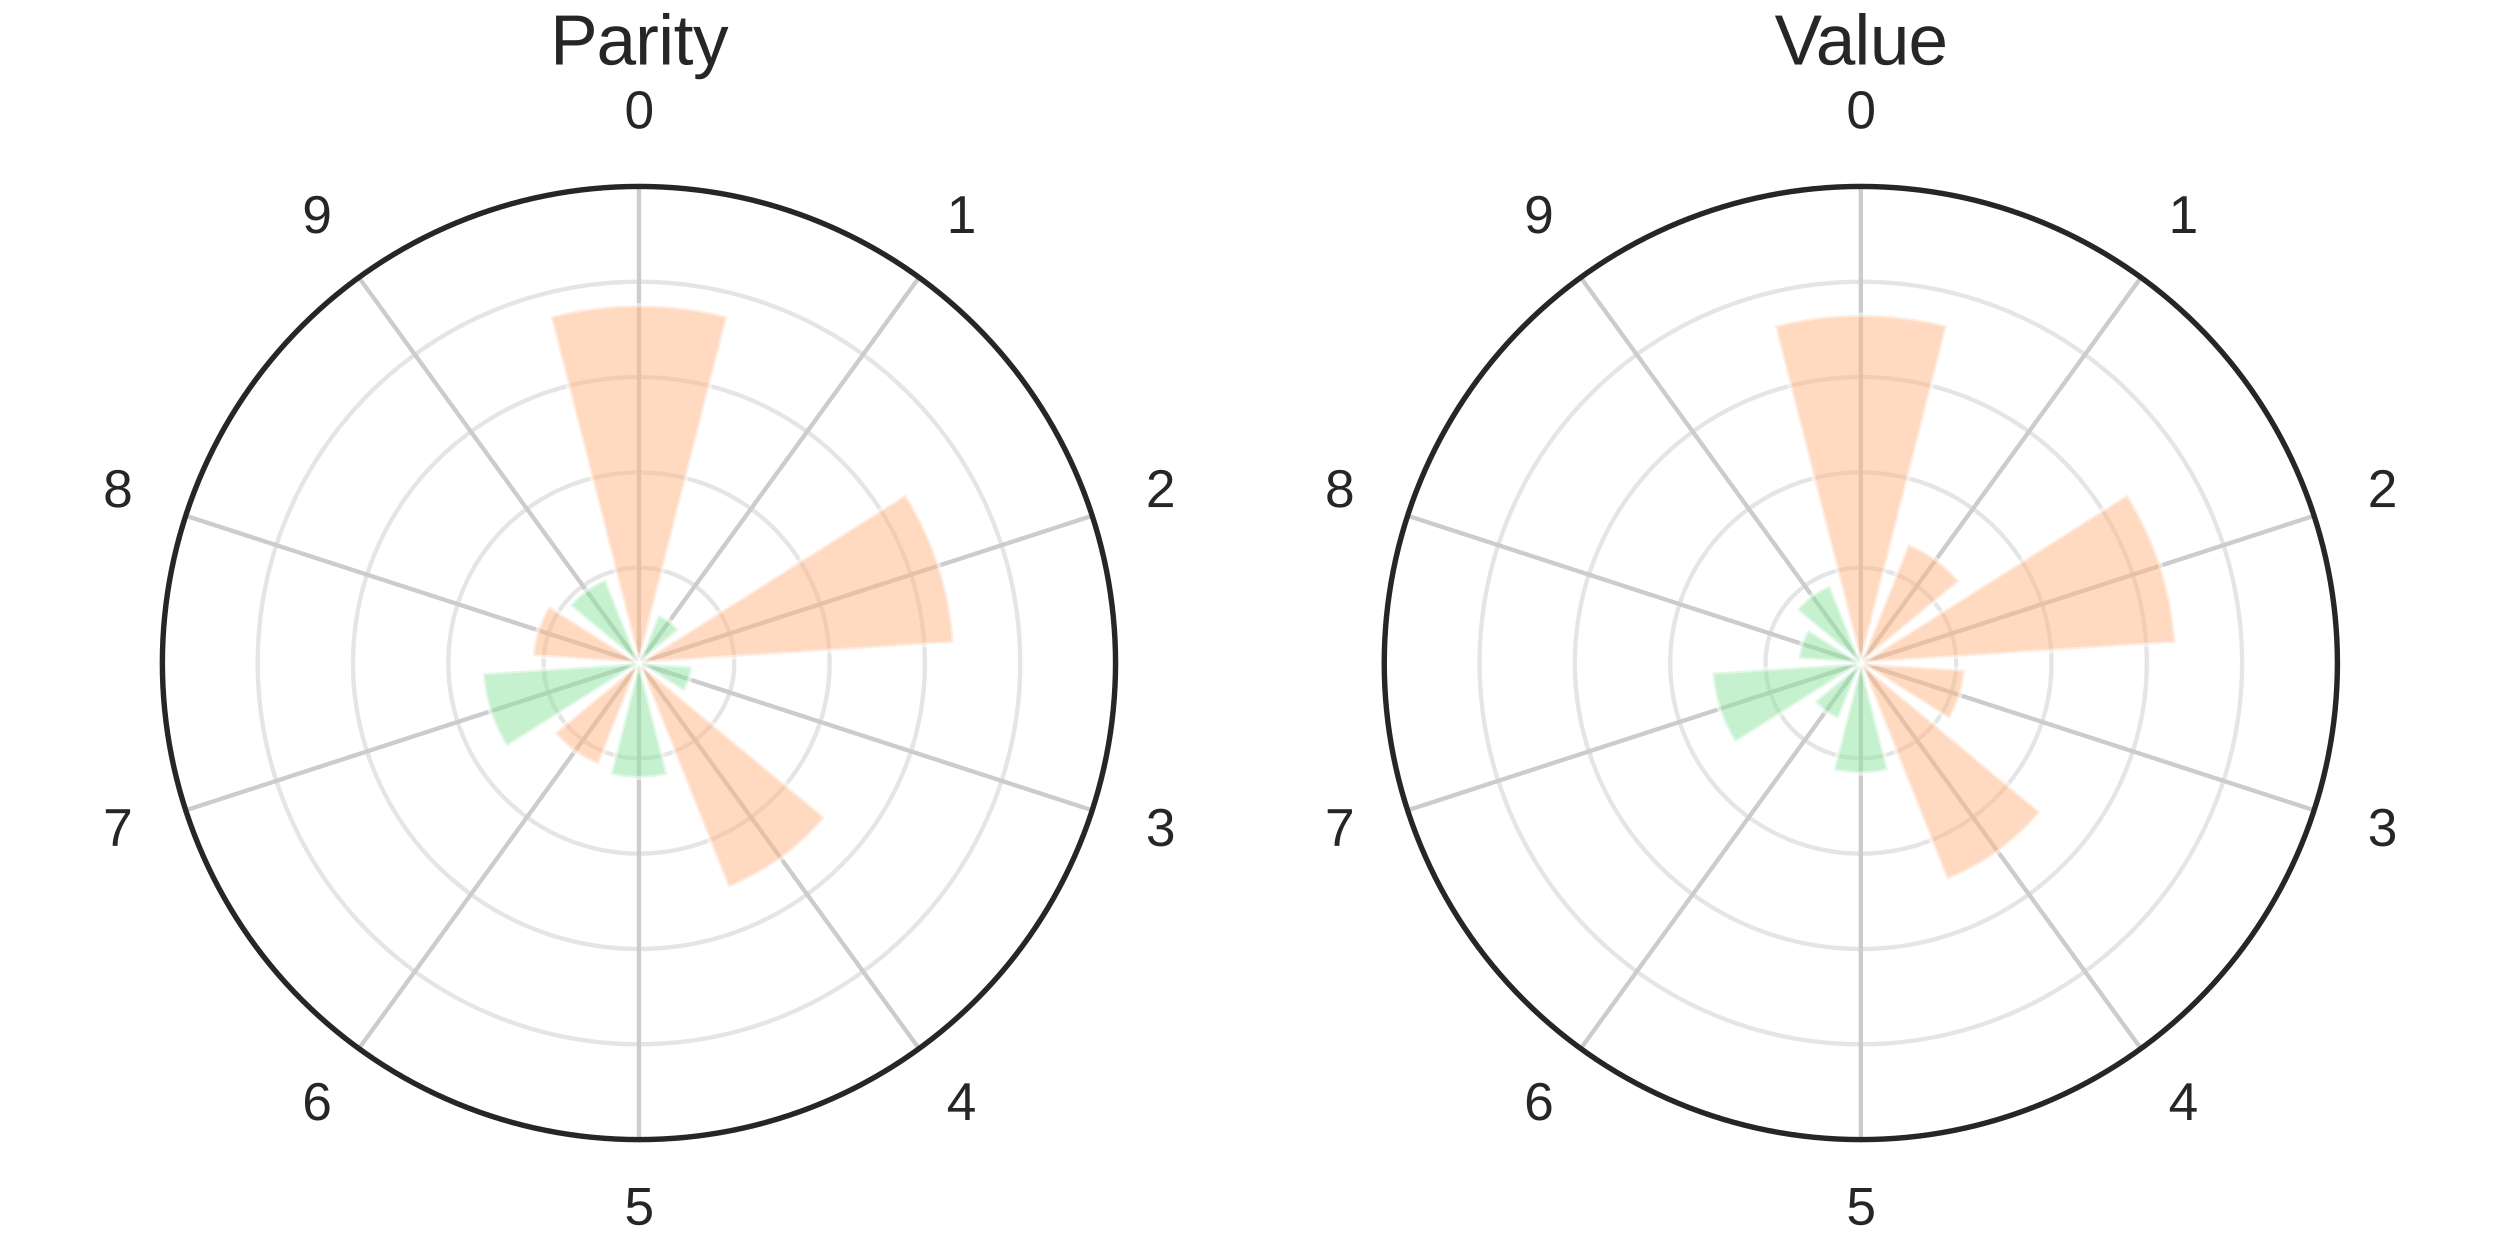 <?xml version="1.0" encoding="utf-8" standalone="no"?>
<!DOCTYPE svg PUBLIC "-//W3C//DTD SVG 1.1//EN"
  "http://www.w3.org/Graphics/SVG/1.1/DTD/svg11.dtd">
<svg xmlns:xlink="http://www.w3.org/1999/xlink" width="576pt" height="288pt" viewBox="0 0 576 288" xmlns="http://www.w3.org/2000/svg" version="1.1">
 <defs>
  <style type="text/css">*{stroke-linejoin: round; stroke-linecap: butt}</style>
 </defs>
 <g id="figure_1">
  <g id="patch_1">
   <path d="M 0 288 
L 576 288 
L 576 0 
L 0 0 
z
" style="fill: #ffffff"/>
  </g>
  <g id="axes_1">
   <g id="patch_2">
    <path d="M 257.023 152.76 
C 257.023 138.34 254.183 124.061 248.665 110.739 
C 243.146 97.417 235.058 85.312 224.862 75.116 
C 214.666 64.92 202.56 56.831 189.238 51.313 
C 175.916 45.795 161.637 42.955 147.218 42.955 
C 132.798 42.955 118.519 45.795 105.197 51.313 
C 91.875 56.831 79.769 64.92 69.573 75.116 
C 59.377 85.312 51.289 97.417 45.77 110.739 
C 40.252 124.061 37.412 138.34 37.412 152.76 
C 37.412 167.18 40.252 181.459 45.77 194.781 
C 51.289 208.103 59.377 220.208 69.573 230.404 
C 79.769 240.6 91.875 248.689 105.197 254.207 
C 118.519 259.725 132.798 262.565 147.218 262.565 
C 161.637 262.565 175.916 259.725 189.238 254.207 
C 202.56 248.689 214.666 240.6 224.862 230.404 
C 235.058 220.208 243.146 208.103 248.665 194.781 
C 254.183 181.459 257.023 167.18 257.023 152.76 
M 147.218 152.76 
C 147.218 152.76 147.218 152.76 147.218 152.76 
C 147.218 152.76 147.218 152.76 147.218 152.76 
C 147.218 152.76 147.218 152.76 147.218 152.76 
C 147.218 152.76 147.218 152.76 147.218 152.76 
C 147.218 152.76 147.218 152.76 147.218 152.76 
C 147.218 152.76 147.218 152.76 147.218 152.76 
C 147.218 152.76 147.218 152.76 147.218 152.76 
C 147.218 152.76 147.218 152.76 147.218 152.76 
C 147.218 152.76 147.218 152.76 147.218 152.76 
C 147.218 152.76 147.218 152.76 147.218 152.76 
C 147.218 152.76 147.218 152.76 147.218 152.76 
C 147.218 152.76 147.218 152.76 147.218 152.76 
C 147.218 152.76 147.218 152.76 147.218 152.76 
C 147.218 152.76 147.218 152.76 147.218 152.76 
C 147.218 152.76 147.218 152.76 147.218 152.76 
C 147.218 152.76 147.218 152.76 147.218 152.76 
z
" style="fill: #ffffff"/>
   </g>
   <g id="matplotlib.axis_1">
    <g id="xtick_1">
     <g id="line2d_1">
      <path d="M 147.218 152.76 
L 147.218 42.955 
" clip-path="url(#pfe11b4054c)" style="fill: none; stroke: #cccccc; stroke-linecap: round"/>
     </g>
     <g id="text_1">
      <!-- 0 -->
      <g style="fill: #262626" transform="translate(143.881 29.558) scale(0.12 -0.12)">
       <defs>
        <path id="LiberationSans-30" d="M 3309 2203 
Q 3309 1100 2920 518 
Q 2531 -63 1772 -63 
Q 1013 -63 631 515 
Q 250 1094 250 2203 
Q 250 3338 620 3903 
Q 991 4469 1791 4469 
Q 2569 4469 2939 3897 
Q 3309 3325 3309 2203 
z
M 2738 2203 
Q 2738 3156 2517 3584 
Q 2297 4013 1791 4013 
Q 1272 4013 1045 3591 
Q 819 3169 819 2203 
Q 819 1266 1048 831 
Q 1278 397 1778 397 
Q 2275 397 2506 840 
Q 2738 1284 2738 2203 
z
" transform="scale(0.016)"/>
       </defs>
       <use xlink:href="#LiberationSans-30"/>
      </g>
     </g>
    </g>
    <g id="xtick_2">
     <g id="line2d_2">
      <path d="M 147.218 152.76 
L 211.76 63.926 
" clip-path="url(#pfe11b4054c)" style="fill: none; stroke: #cccccc; stroke-linecap: round"/>
     </g>
     <g id="text_2">
      <!-- 1 -->
      <g style="fill: #262626" transform="translate(218.121 53.68) scale(0.12 -0.12)">
       <defs>
        <path id="LiberationSans-31" d="M 488 0 
L 488 478 
L 1609 478 
L 1609 3866 
L 616 3156 
L 616 3688 
L 1656 4403 
L 2175 4403 
L 2175 478 
L 3247 478 
L 3247 0 
L 488 0 
z
" transform="scale(0.016)"/>
       </defs>
       <use xlink:href="#LiberationSans-31"/>
      </g>
     </g>
    </g>
    <g id="xtick_3">
     <g id="line2d_3">
      <path d="M 147.218 152.76 
L 251.649 118.828 
" clip-path="url(#pfe11b4054c)" style="fill: none; stroke: #cccccc; stroke-linecap: round"/>
     </g>
     <g id="text_3">
      <!-- 2 -->
      <g style="fill: #262626" transform="translate(264.005 116.833) scale(0.12 -0.12)">
       <defs>
        <path id="LiberationSans-32" d="M 322 0 
L 322 397 
Q 481 763 711 1042 
Q 941 1322 1194 1548 
Q 1447 1775 1695 1969 
Q 1944 2163 2144 2356 
Q 2344 2550 2467 2762 
Q 2591 2975 2591 3244 
Q 2591 3606 2378 3806 
Q 2166 4006 1788 4006 
Q 1428 4006 1195 3811 
Q 963 3616 922 3263 
L 347 3316 
Q 409 3844 795 4156 
Q 1181 4469 1788 4469 
Q 2453 4469 2811 4155 
Q 3169 3841 3169 3263 
Q 3169 3006 3051 2753 
Q 2934 2500 2703 2247 
Q 2472 1994 1819 1463 
Q 1459 1169 1246 933 
Q 1034 697 941 478 
L 3238 478 
L 3238 0 
L 322 0 
z
" transform="scale(0.016)"/>
       </defs>
       <use xlink:href="#LiberationSans-32"/>
      </g>
     </g>
    </g>
    <g id="xtick_4">
     <g id="line2d_4">
      <path d="M 147.218 152.76 
L 251.649 186.692 
" clip-path="url(#pfe11b4054c)" style="fill: none; stroke: #cccccc; stroke-linecap: round"/>
     </g>
     <g id="text_4">
      <!-- 3 -->
      <g style="fill: #262626" transform="translate(264.005 194.894) scale(0.12 -0.12)">
       <defs>
        <path id="LiberationSans-33" d="M 3278 1216 
Q 3278 606 2890 271 
Q 2503 -63 1784 -63 
Q 1116 -63 717 239 
Q 319 541 244 1131 
L 825 1184 
Q 938 403 1784 403 
Q 2209 403 2451 612 
Q 2694 822 2694 1234 
Q 2694 1594 2417 1795 
Q 2141 1997 1619 1997 
L 1300 1997 
L 1300 2484 
L 1606 2484 
Q 2069 2484 2323 2686 
Q 2578 2888 2578 3244 
Q 2578 3597 2370 3801 
Q 2163 4006 1753 4006 
Q 1381 4006 1151 3815 
Q 922 3625 884 3278 
L 319 3322 
Q 381 3863 767 4166 
Q 1153 4469 1759 4469 
Q 2422 4469 2789 4161 
Q 3156 3853 3156 3303 
Q 3156 2881 2920 2617 
Q 2684 2353 2234 2259 
L 2234 2247 
Q 2728 2194 3003 1916 
Q 3278 1638 3278 1216 
z
" transform="scale(0.016)"/>
       </defs>
       <use xlink:href="#LiberationSans-33"/>
      </g>
     </g>
    </g>
    <g id="xtick_5">
     <g id="line2d_5">
      <path d="M 147.218 152.76 
L 211.76 241.594 
" clip-path="url(#pfe11b4054c)" style="fill: none; stroke: #cccccc; stroke-linecap: round"/>
     </g>
     <g id="text_5">
      <!-- 4 -->
      <g style="fill: #262626" transform="translate(218.121 258.046) scale(0.12 -0.12)">
       <defs>
        <path id="LiberationSans-34" d="M 2753 997 
L 2753 0 
L 2222 0 
L 2222 997 
L 147 997 
L 147 1434 
L 2163 4403 
L 2753 4403 
L 2753 1441 
L 3372 1441 
L 3372 997 
L 2753 997 
z
M 2222 3769 
Q 2216 3750 2134 3603 
Q 2053 3456 2013 3397 
L 884 1734 
L 716 1503 
L 666 1441 
L 2222 1441 
L 2222 3769 
z
" transform="scale(0.016)"/>
       </defs>
       <use xlink:href="#LiberationSans-34"/>
      </g>
     </g>
    </g>
    <g id="xtick_6">
     <g id="line2d_6">
      <path d="M 147.218 152.76 
L 147.218 262.565 
" clip-path="url(#pfe11b4054c)" style="fill: none; stroke: #cccccc; stroke-linecap: round"/>
     </g>
     <g id="text_6">
      <!-- 5 -->
      <g style="fill: #262626" transform="translate(143.881 282.169) scale(0.12 -0.12)">
       <defs>
        <path id="LiberationSans-35" d="M 3291 1434 
Q 3291 738 2877 337 
Q 2463 -63 1728 -63 
Q 1113 -63 734 206 
Q 356 475 256 984 
L 825 1050 
Q 1003 397 1741 397 
Q 2194 397 2450 670 
Q 2706 944 2706 1422 
Q 2706 1838 2448 2094 
Q 2191 2350 1753 2350 
Q 1525 2350 1328 2278 
Q 1131 2206 934 2034 
L 384 2034 
L 531 4403 
L 3034 4403 
L 3034 3925 
L 1044 3925 
L 959 2528 
Q 1325 2809 1869 2809 
Q 2519 2809 2905 2428 
Q 3291 2047 3291 1434 
z
" transform="scale(0.016)"/>
       </defs>
       <use xlink:href="#LiberationSans-35"/>
      </g>
     </g>
    </g>
    <g id="xtick_7">
     <g id="line2d_7">
      <path d="M 147.218 152.76 
L 82.675 241.594 
" clip-path="url(#pfe11b4054c)" style="fill: none; stroke: #cccccc; stroke-linecap: round"/>
     </g>
     <g id="text_7">
      <!-- 6 -->
      <g style="fill: #262626" transform="translate(69.64 258.046) scale(0.12 -0.12)">
       <defs>
        <path id="LiberationSans-36" d="M 3278 1441 
Q 3278 744 2900 340 
Q 2522 -63 1856 -63 
Q 1113 -63 719 490 
Q 325 1044 325 2100 
Q 325 3244 734 3856 
Q 1144 4469 1900 4469 
Q 2897 4469 3156 3572 
L 2619 3475 
Q 2453 4013 1894 4013 
Q 1413 4013 1148 3564 
Q 884 3116 884 2266 
Q 1038 2550 1316 2698 
Q 1594 2847 1953 2847 
Q 2563 2847 2920 2465 
Q 3278 2084 3278 1441 
z
M 2706 1416 
Q 2706 1894 2472 2153 
Q 2238 2413 1819 2413 
Q 1425 2413 1183 2183 
Q 941 1953 941 1550 
Q 941 1041 1192 716 
Q 1444 391 1838 391 
Q 2244 391 2475 664 
Q 2706 938 2706 1416 
z
" transform="scale(0.016)"/>
       </defs>
       <use xlink:href="#LiberationSans-36"/>
      </g>
     </g>
    </g>
    <g id="xtick_8">
     <g id="line2d_8">
      <path d="M 147.218 152.76 
L 42.786 186.692 
" clip-path="url(#pfe11b4054c)" style="fill: none; stroke: #cccccc; stroke-linecap: round"/>
     </g>
     <g id="text_8">
      <!-- 7 -->
      <g style="fill: #262626" transform="translate(23.757 194.894) scale(0.12 -0.12)">
       <defs>
        <path id="LiberationSans-37" d="M 3238 3947 
Q 2563 2916 2284 2331 
Q 2006 1747 1867 1178 
Q 1728 609 1728 0 
L 1141 0 
Q 1141 844 1498 1776 
Q 1856 2709 2694 3925 
L 328 3925 
L 328 4403 
L 3238 4403 
L 3238 3947 
z
" transform="scale(0.016)"/>
       </defs>
       <use xlink:href="#LiberationSans-37"/>
      </g>
     </g>
    </g>
    <g id="xtick_9">
     <g id="line2d_9">
      <path d="M 147.218 152.76 
L 42.786 118.828 
" clip-path="url(#pfe11b4054c)" style="fill: none; stroke: #cccccc; stroke-linecap: round"/>
     </g>
     <g id="text_9">
      <!-- 8 -->
      <g style="fill: #262626" transform="translate(23.757 116.833) scale(0.12 -0.12)">
       <defs>
        <path id="LiberationSans-38" d="M 3281 1228 
Q 3281 619 2893 278 
Q 2506 -63 1781 -63 
Q 1075 -63 676 271 
Q 278 606 278 1222 
Q 278 1653 525 1947 
Q 772 2241 1156 2303 
L 1156 2316 
Q 797 2400 589 2681 
Q 381 2963 381 3341 
Q 381 3844 757 4156 
Q 1134 4469 1769 4469 
Q 2419 4469 2795 4162 
Q 3172 3856 3172 3334 
Q 3172 2956 2962 2675 
Q 2753 2394 2391 2322 
L 2391 2309 
Q 2813 2241 3047 1952 
Q 3281 1663 3281 1228 
z
M 2588 3303 
Q 2588 4050 1769 4050 
Q 1372 4050 1164 3862 
Q 956 3675 956 3303 
Q 956 2925 1170 2726 
Q 1384 2528 1775 2528 
Q 2172 2528 2380 2711 
Q 2588 2894 2588 3303 
z
M 2697 1281 
Q 2697 1691 2453 1898 
Q 2209 2106 1769 2106 
Q 1341 2106 1100 1882 
Q 859 1659 859 1269 
Q 859 359 1788 359 
Q 2247 359 2472 579 
Q 2697 800 2697 1281 
z
" transform="scale(0.016)"/>
       </defs>
       <use xlink:href="#LiberationSans-38"/>
      </g>
     </g>
    </g>
    <g id="xtick_10">
     <g id="line2d_10">
      <path d="M 147.218 152.76 
L 82.675 63.926 
" clip-path="url(#pfe11b4054c)" style="fill: none; stroke: #cccccc; stroke-linecap: round"/>
     </g>
     <g id="text_10">
      <!-- 9 -->
      <g style="fill: #262626" transform="translate(69.64 53.68) scale(0.12 -0.12)">
       <defs>
        <path id="LiberationSans-39" d="M 3256 2291 
Q 3256 1156 2842 546 
Q 2428 -63 1663 -63 
Q 1147 -63 836 154 
Q 525 372 391 856 
L 928 941 
Q 1097 391 1672 391 
Q 2156 391 2422 841 
Q 2688 1291 2700 2125 
Q 2575 1844 2272 1673 
Q 1969 1503 1606 1503 
Q 1013 1503 656 1909 
Q 300 2316 300 2988 
Q 300 3678 687 4073 
Q 1075 4469 1766 4469 
Q 2500 4469 2878 3925 
Q 3256 3381 3256 2291 
z
M 2644 2834 
Q 2644 3366 2400 3689 
Q 2156 4013 1747 4013 
Q 1341 4013 1106 3736 
Q 872 3459 872 2988 
Q 872 2506 1106 2226 
Q 1341 1947 1741 1947 
Q 1984 1947 2193 2058 
Q 2403 2169 2523 2372 
Q 2644 2575 2644 2834 
z
" transform="scale(0.016)"/>
       </defs>
       <use xlink:href="#LiberationSans-39"/>
      </g>
     </g>
    </g>
   </g>
   <g id="matplotlib.axis_2">
    <g id="ytick_1">
     <g id="line2d_11">
      <path d="M 147.218 130.799 
C 150.101 130.799 152.957 131.367 155.622 132.471 
C 158.286 133.574 160.707 135.192 162.746 137.231 
C 164.786 139.27 166.403 141.691 167.507 144.356 
C 168.611 147.02 169.179 149.876 169.179 152.76 
C 169.179 155.644 168.611 158.5 167.507 161.164 
C 166.403 163.829 164.786 166.25 162.746 168.289 
C 160.707 170.328 158.286 171.946 155.622 173.049 
C 152.957 174.153 150.101 174.721 147.218 174.721 
C 144.334 174.721 141.478 174.153 138.813 173.049 
C 136.149 171.946 133.728 170.328 131.689 168.289 
C 129.649 166.25 128.032 163.829 126.928 161.164 
C 125.824 158.5 125.256 155.644 125.256 152.76 
C 125.256 149.876 125.824 147.02 126.928 144.356 
C 128.032 141.691 129.649 139.27 131.689 137.231 
C 133.728 135.192 136.149 133.574 138.813 132.471 
C 141.478 131.367 144.334 130.799 147.218 130.799 
" clip-path="url(#pfe11b4054c)" style="fill: none; stroke: #cccccc; stroke-opacity: 0.5; stroke-linecap: round"/>
     </g>
    </g>
    <g id="ytick_2">
     <g id="line2d_12">
      <path d="M 147.218 108.838 
C 152.985 108.838 158.697 109.974 164.026 112.181 
C 169.355 114.388 174.197 117.624 178.275 121.702 
C 182.354 125.781 185.589 130.623 187.796 135.952 
C 190.004 141.28 191.14 146.992 191.14 152.76 
C 191.14 158.528 190.004 164.24 187.796 169.568 
C 185.589 174.897 182.354 179.739 178.275 183.818 
C 174.197 187.896 169.355 191.132 164.026 193.339 
C 158.697 195.546 152.985 196.682 147.218 196.682 
C 141.45 196.682 135.738 195.546 130.409 193.339 
C 125.08 191.132 120.238 187.896 116.16 183.818 
C 112.081 179.739 108.846 174.897 106.639 169.568 
C 104.431 164.24 103.295 158.528 103.295 152.76 
C 103.295 146.992 104.431 141.28 106.639 135.952 
C 108.846 130.623 112.081 125.781 116.16 121.702 
C 120.238 117.624 125.08 114.388 130.409 112.181 
C 135.738 109.974 141.45 108.838 147.218 108.838 
" clip-path="url(#pfe11b4054c)" style="fill: none; stroke: #cccccc; stroke-opacity: 0.5; stroke-linecap: round"/>
     </g>
    </g>
    <g id="ytick_3">
     <g id="line2d_13">
      <path d="M 147.218 86.877 
C 155.869 86.877 164.437 88.581 172.43 91.892 
C 180.423 95.203 187.686 100.056 193.804 106.173 
C 199.922 112.291 204.775 119.554 208.086 127.548 
C 211.397 135.541 213.101 144.108 213.101 152.76 
C 213.101 161.412 211.397 169.979 208.086 177.972 
C 204.775 185.966 199.922 193.229 193.804 199.347 
C 187.686 205.464 180.423 210.317 172.43 213.628 
C 164.437 216.939 155.869 218.643 147.218 218.643 
C 138.566 218.643 129.998 216.939 122.005 213.628 
C 114.012 210.317 106.749 205.464 100.631 199.347 
C 94.513 193.229 89.66 185.966 86.349 177.972 
C 83.038 169.979 81.334 161.412 81.334 152.76 
C 81.334 144.108 83.038 135.541 86.349 127.548 
C 89.66 119.554 94.513 112.291 100.631 106.173 
C 106.749 100.056 114.012 95.203 122.005 91.892 
C 129.998 88.581 138.566 86.877 147.218 86.877 
" clip-path="url(#pfe11b4054c)" style="fill: none; stroke: #cccccc; stroke-opacity: 0.5; stroke-linecap: round"/>
     </g>
    </g>
    <g id="ytick_4">
     <g id="line2d_14">
      <path d="M 147.218 64.916 
C 158.753 64.916 170.177 67.188 180.834 71.602 
C 191.492 76.017 201.176 82.488 209.333 90.645 
C 217.49 98.802 223.961 108.486 228.375 119.143 
C 232.79 129.801 235.062 141.224 235.062 152.76 
C 235.062 164.296 232.79 175.719 228.375 186.377 
C 223.961 197.034 217.49 206.718 209.333 214.875 
C 201.176 223.032 191.492 229.503 180.834 233.918 
C 170.177 238.332 158.753 240.604 147.218 240.604 
C 135.682 240.604 124.258 238.332 113.601 233.918 
C 102.943 229.503 93.259 223.032 85.102 214.875 
C 76.945 206.718 70.474 197.034 66.06 186.377 
C 61.645 175.719 59.373 164.296 59.373 152.76 
C 59.373 141.224 61.645 129.801 66.06 119.143 
C 70.474 108.486 76.945 98.802 85.102 90.645 
C 93.259 82.488 102.943 76.017 113.601 71.602 
C 124.258 67.188 135.682 64.916 147.218 64.916 
" clip-path="url(#pfe11b4054c)" style="fill: none; stroke: #cccccc; stroke-opacity: 0.5; stroke-linecap: round"/>
     </g>
    </g>
    <g id="ytick_5">
     <g id="line2d_15">
      <path d="M 147.218 42.955 
C 161.637 42.955 175.916 45.795 189.238 51.313 
C 202.56 56.831 214.666 64.92 224.862 75.116 
C 235.058 85.312 243.146 97.417 248.665 110.739 
C 254.183 124.061 257.023 138.34 257.023 152.76 
C 257.023 167.18 254.183 181.459 248.665 194.781 
C 243.146 208.103 235.058 220.208 224.862 230.404 
C 214.666 240.6 202.56 248.689 189.238 254.207 
C 175.916 259.725 161.637 262.565 147.218 262.565 
C 132.798 262.565 118.519 259.725 105.197 254.207 
C 91.875 248.689 79.769 240.6 69.573 230.404 
C 59.377 220.208 51.289 208.103 45.77 194.781 
C 40.252 181.459 37.412 167.18 37.412 152.76 
C 37.412 138.34 40.252 124.061 45.77 110.739 
C 51.289 97.417 59.377 85.312 69.573 75.116 
C 79.769 64.92 91.875 56.831 105.197 51.313 
C 118.519 45.795 132.798 42.955 147.218 42.955 
" clip-path="url(#pfe11b4054c)" style="fill: none; stroke: #cccccc; stroke-opacity: 0.5; stroke-linecap: round"/>
     </g>
    </g>
   </g>
   <g id="patch_3">
    <path d="M 147.218 152.76 
C 147.218 152.76 147.218 152.76 147.218 152.76 
C 147.218 152.76 147.218 152.76 147.218 152.76 
L 147.305 152.419 
C 147.276 152.412 147.247 152.408 147.218 152.408 
C 147.188 152.408 147.159 152.412 147.13 152.419 
z
" clip-path="url(#pfe11b4054c)" style="fill: #a1c9f4; opacity: 0.5; stroke: #ffffff; stroke-linejoin: miter"/>
   </g>
   <g id="patch_4">
    <path d="M 147.218 152.76 
C 147.218 152.76 147.218 152.76 147.218 152.76 
C 147.218 152.76 147.218 152.76 147.218 152.76 
L 147.354 152.647 
C 147.344 152.636 147.333 152.626 147.321 152.617 
C 147.309 152.608 147.296 152.601 147.283 152.596 
z
" clip-path="url(#pfe11b4054c)" style="fill: #a1c9f4; opacity: 0.5; stroke: #ffffff; stroke-linejoin: miter"/>
   </g>
   <g id="patch_5">
    <path d="M 147.218 152.76 
C 147.218 152.76 147.218 152.76 147.218 152.76 
C 147.218 152.76 147.218 152.76 147.218 152.76 
L 147.528 152.74 
C 147.526 152.714 147.521 152.689 147.513 152.664 
C 147.505 152.639 147.494 152.616 147.48 152.594 
z
" clip-path="url(#pfe11b4054c)" style="fill: #a1c9f4; opacity: 0.5; stroke: #ffffff; stroke-linejoin: miter"/>
   </g>
   <g id="patch_6">
    <path d="M 147.218 152.76 
C 147.218 152.76 147.218 152.76 147.218 152.76 
C 147.218 152.76 147.218 152.76 147.218 152.76 
L 147.371 152.857 
C 147.379 152.844 147.385 152.83 147.39 152.816 
C 147.394 152.802 147.397 152.787 147.398 152.772 
z
" clip-path="url(#pfe11b4054c)" style="fill: #a1c9f4; opacity: 0.5; stroke: #ffffff; stroke-linejoin: miter"/>
   </g>
   <g id="patch_7">
    <path d="M 147.218 152.76 
C 147.218 152.76 147.218 152.76 147.218 152.76 
C 147.218 152.76 147.218 152.76 147.218 152.76 
L 147.306 152.984 
C 147.325 152.976 147.343 152.966 147.359 152.955 
C 147.375 152.943 147.39 152.929 147.403 152.914 
z
" clip-path="url(#pfe11b4054c)" style="fill: #a1c9f4; opacity: 0.5; stroke: #ffffff; stroke-linejoin: miter"/>
   </g>
   <g id="patch_8">
    <path d="M 147.218 152.76 
C 147.218 152.76 147.218 152.76 147.218 152.76 
C 147.218 152.76 147.218 152.76 147.218 152.76 
L 147.121 153.137 
C 147.153 153.145 147.185 153.149 147.218 153.149 
C 147.25 153.149 147.282 153.145 147.314 153.137 
z
" clip-path="url(#pfe11b4054c)" style="fill: #a1c9f4; opacity: 0.5; stroke: #ffffff; stroke-linejoin: miter"/>
   </g>
   <g id="patch_9">
    <path d="M 147.218 152.76 
C 147.218 152.76 147.218 152.76 147.218 152.76 
C 147.218 152.76 147.218 152.76 147.218 152.76 
L 147.132 152.831 
C 147.137 152.839 147.144 152.845 147.152 152.85 
C 147.159 152.856 147.168 152.86 147.176 152.864 
z
" clip-path="url(#pfe11b4054c)" style="fill: #a1c9f4; opacity: 0.5; stroke: #ffffff; stroke-linejoin: miter"/>
   </g>
   <g id="patch_10">
    <path d="M 147.218 152.76 
C 147.218 152.76 147.218 152.76 147.218 152.76 
C 147.218 152.76 147.218 152.76 147.218 152.76 
L 146.689 152.794 
C 146.692 152.838 146.7 152.882 146.714 152.924 
C 146.727 152.966 146.746 153.006 146.77 153.043 
z
" clip-path="url(#pfe11b4054c)" style="fill: #a1c9f4; opacity: 0.5; stroke: #ffffff; stroke-linejoin: miter"/>
   </g>
   <g id="patch_11">
    <path d="M 147.218 152.76 
C 147.218 152.76 147.218 152.76 147.218 152.76 
C 147.218 152.76 147.218 152.76 147.218 152.76 
L 147.125 152.701 
C 147.12 152.709 147.116 152.717 147.113 152.726 
C 147.11 152.735 147.108 152.744 147.108 152.753 
z
" clip-path="url(#pfe11b4054c)" style="fill: #a1c9f4; opacity: 0.5; stroke: #ffffff; stroke-linejoin: miter"/>
   </g>
   <g id="patch_12">
    <path d="M 147.218 152.76 
C 147.218 152.76 147.218 152.76 147.218 152.76 
C 147.218 152.76 147.218 152.76 147.218 152.76 
L 147.105 152.477 
C 147.081 152.486 147.059 152.499 147.038 152.514 
C 147.018 152.528 146.999 152.546 146.983 152.565 
z
" clip-path="url(#pfe11b4054c)" style="fill: #a1c9f4; opacity: 0.5; stroke: #ffffff; stroke-linejoin: miter"/>
   </g>
   <g id="patch_13">
    <path d="M 147.218 152.76 
C 147.218 152.76 147.218 152.76 147.218 152.76 
C 147.218 152.76 147.218 152.76 147.218 152.76 
L 167.615 72.877 
C 160.949 71.175 154.097 70.314 147.218 70.314 
C 140.338 70.314 133.486 71.175 126.82 72.877 
z
" clip-path="url(#pfe11b4054c)" style="fill: #ffb482; opacity: 0.5; stroke: #ffffff; stroke-linejoin: miter"/>
   </g>
   <g id="patch_14">
    <path d="M 147.218 152.76 
C 147.218 152.76 147.218 152.76 147.218 152.76 
C 147.218 152.76 147.218 152.76 147.218 152.76 
L 147.298 152.693 
C 147.292 152.687 147.286 152.681 147.279 152.675 
C 147.272 152.67 147.264 152.666 147.256 152.663 
z
" clip-path="url(#pfe11b4054c)" style="fill: #ffb482; opacity: 0.5; stroke: #ffffff; stroke-linejoin: miter"/>
   </g>
   <g id="patch_15">
    <path d="M 147.218 152.76 
C 147.218 152.76 147.218 152.76 147.218 152.76 
C 147.218 152.76 147.218 152.76 147.218 152.76 
L 219.758 148.099 
C 219.369 142.047 218.224 136.066 216.35 130.298 
C 214.476 124.529 211.887 119.018 208.643 113.892 
z
" clip-path="url(#pfe11b4054c)" style="fill: #ffb482; opacity: 0.5; stroke: #ffffff; stroke-linejoin: miter"/>
   </g>
   <g id="patch_16">
    <path d="M 147.218 152.76 
C 147.218 152.76 147.218 152.76 147.218 152.76 
C 147.218 152.76 147.218 152.76 147.218 152.76 
L 147.399 152.875 
C 147.408 152.859 147.416 152.843 147.421 152.826 
C 147.427 152.809 147.43 152.792 147.431 152.774 
z
" clip-path="url(#pfe11b4054c)" style="fill: #ffb482; opacity: 0.5; stroke: #ffffff; stroke-linejoin: miter"/>
   </g>
   <g id="patch_17">
    <path d="M 147.218 152.76 
C 147.218 152.76 147.218 152.76 147.218 152.76 
C 147.218 152.76 147.218 152.76 147.218 152.76 
L 167.791 204.523 
C 172.111 202.806 176.198 200.556 179.958 197.824 
C 183.718 195.092 187.122 191.9 190.089 188.323 
z
" clip-path="url(#pfe11b4054c)" style="fill: #ffb482; opacity: 0.5; stroke: #ffffff; stroke-linejoin: miter"/>
   </g>
   <g id="patch_18">
    <path d="M 147.218 152.76 
C 147.218 152.76 147.218 152.76 147.218 152.76 
C 147.218 152.76 147.218 152.76 147.218 152.76 
L 147.203 152.816 
C 147.208 152.817 147.213 152.818 147.218 152.818 
C 147.222 152.818 147.227 152.817 147.232 152.816 
z
" clip-path="url(#pfe11b4054c)" style="fill: #ffb482; opacity: 0.5; stroke: #ffffff; stroke-linejoin: miter"/>
   </g>
   <g id="patch_19">
    <path d="M 147.218 152.76 
C 147.218 152.76 147.218 152.76 147.218 152.76 
C 147.218 152.76 147.218 152.76 147.218 152.76 
L 127.781 168.883 
C 129.126 170.505 130.669 171.952 132.374 173.19 
C 134.079 174.429 135.932 175.449 137.89 176.227 
z
" clip-path="url(#pfe11b4054c)" style="fill: #ffb482; opacity: 0.5; stroke: #ffffff; stroke-linejoin: miter"/>
   </g>
   <g id="patch_20">
    <path d="M 147.218 152.76 
C 147.218 152.76 147.218 152.76 147.218 152.76 
C 147.218 152.76 147.218 152.76 147.218 152.76 
L 146.989 152.775 
C 146.99 152.794 146.993 152.813 146.999 152.831 
C 147.005 152.849 147.013 152.866 147.024 152.883 
z
" clip-path="url(#pfe11b4054c)" style="fill: #ffb482; opacity: 0.5; stroke: #ffffff; stroke-linejoin: miter"/>
   </g>
   <g id="patch_21">
    <path d="M 147.218 152.76 
C 147.218 152.76 147.218 152.76 147.218 152.76 
C 147.218 152.76 147.218 152.76 147.218 152.76 
L 126.482 139.639 
C 125.387 141.37 124.513 143.23 123.88 145.177 
C 123.248 147.125 122.861 149.143 122.73 151.187 
z
" clip-path="url(#pfe11b4054c)" style="fill: #ffb482; opacity: 0.5; stroke: #ffffff; stroke-linejoin: miter"/>
   </g>
   <g id="patch_22">
    <path d="M 147.218 152.76 
C 147.218 152.76 147.218 152.76 147.218 152.76 
C 147.218 152.76 147.218 152.76 147.218 152.76 
L 147.178 152.662 
C 147.17 152.665 147.163 152.669 147.155 152.674 
C 147.148 152.68 147.142 152.686 147.136 152.693 
z
" clip-path="url(#pfe11b4054c)" style="fill: #ffb482; opacity: 0.5; stroke: #ffffff; stroke-linejoin: miter"/>
   </g>
   <g id="patch_23">
    <path d="M 147.218 152.76 
C 147.218 152.76 147.218 152.76 147.218 152.76 
C 147.218 152.76 147.218 152.76 147.218 152.76 
L 147.221 152.748 
C 147.22 152.748 147.219 152.747 147.218 152.747 
C 147.216 152.747 147.215 152.748 147.214 152.748 
z
" clip-path="url(#pfe11b4054c)" style="fill: #8de5a1; opacity: 0.5; stroke: #ffffff; stroke-linejoin: miter"/>
   </g>
   <g id="patch_24">
    <path d="M 147.218 152.76 
C 147.218 152.76 147.218 152.76 147.218 152.76 
C 147.218 152.76 147.218 152.76 147.218 152.76 
L 156.436 145.113 
C 155.798 144.344 155.066 143.657 154.258 143.07 
C 153.449 142.482 152.57 141.998 151.642 141.629 
z
" clip-path="url(#pfe11b4054c)" style="fill: #8de5a1; opacity: 0.5; stroke: #ffffff; stroke-linejoin: miter"/>
   </g>
   <g id="patch_25">
    <path d="M 147.218 152.76 
C 147.218 152.76 147.218 152.76 147.218 152.76 
C 147.218 152.76 147.218 152.76 147.218 152.76 
L 147.255 152.758 
C 147.255 152.754 147.254 152.751 147.253 152.748 
C 147.252 152.745 147.251 152.743 147.249 152.74 
z
" clip-path="url(#pfe11b4054c)" style="fill: #8de5a1; opacity: 0.5; stroke: #ffffff; stroke-linejoin: miter"/>
   </g>
   <g id="patch_26">
    <path d="M 147.218 152.76 
C 147.218 152.76 147.218 152.76 147.218 152.76 
C 147.218 152.76 147.218 152.76 147.218 152.76 
L 157.558 159.303 
C 158.103 158.44 158.539 157.512 158.855 156.541 
C 159.17 155.57 159.363 154.563 159.428 153.545 
z
" clip-path="url(#pfe11b4054c)" style="fill: #8de5a1; opacity: 0.5; stroke: #ffffff; stroke-linejoin: miter"/>
   </g>
   <g id="patch_27">
    <path d="M 147.218 152.76 
C 147.218 152.76 147.218 152.76 147.218 152.76 
C 147.218 152.76 147.218 152.76 147.218 152.76 
L 147.254 152.852 
C 147.262 152.849 147.269 152.845 147.276 152.84 
C 147.282 152.835 147.288 152.829 147.294 152.823 
z
" clip-path="url(#pfe11b4054c)" style="fill: #8de5a1; opacity: 0.5; stroke: #ffffff; stroke-linejoin: miter"/>
   </g>
   <g id="patch_28">
    <path d="M 147.218 152.76 
C 147.218 152.76 147.218 152.76 147.218 152.76 
C 147.218 152.76 147.218 152.76 147.218 152.76 
L 140.662 178.435 
C 142.804 178.982 145.006 179.258 147.218 179.258 
C 149.429 179.258 151.631 178.982 153.773 178.435 
z
" clip-path="url(#pfe11b4054c)" style="fill: #8de5a1; opacity: 0.5; stroke: #ffffff; stroke-linejoin: miter"/>
   </g>
   <g id="patch_29">
    <path d="M 147.218 152.76 
C 147.218 152.76 147.218 152.76 147.218 152.76 
C 147.218 152.76 147.218 152.76 147.218 152.76 
L 147.205 152.77 
C 147.206 152.771 147.207 152.772 147.208 152.773 
C 147.209 152.774 147.21 152.775 147.212 152.775 
z
" clip-path="url(#pfe11b4054c)" style="fill: #8de5a1; opacity: 0.5; stroke: #ffffff; stroke-linejoin: miter"/>
   </g>
   <g id="patch_30">
    <path d="M 147.218 152.76 
C 147.218 152.76 147.218 152.76 147.218 152.76 
C 147.218 152.76 147.218 152.76 147.218 152.76 
L 111.236 155.072 
C 111.429 158.074 111.996 161.041 112.926 163.902 
C 113.856 166.763 115.14 169.497 116.749 172.039 
z
" clip-path="url(#pfe11b4054c)" style="fill: #8de5a1; opacity: 0.5; stroke: #ffffff; stroke-linejoin: miter"/>
   </g>
   <g id="patch_31">
    <path d="M 147.218 152.76 
C 147.218 152.76 147.218 152.76 147.218 152.76 
C 147.218 152.76 147.218 152.76 147.218 152.76 
L 147.142 152.712 
C 147.138 152.719 147.135 152.725 147.133 152.733 
C 147.131 152.74 147.129 152.747 147.129 152.754 
z
" clip-path="url(#pfe11b4054c)" style="fill: #8de5a1; opacity: 0.5; stroke: #ffffff; stroke-linejoin: miter"/>
   </g>
   <g id="patch_32">
    <path d="M 147.218 152.76 
C 147.218 152.76 147.218 152.76 147.218 152.76 
C 147.218 152.76 147.218 152.76 147.218 152.76 
L 139.567 133.512 
C 137.961 134.15 136.441 134.987 135.043 136.003 
C 133.645 137.019 132.379 138.206 131.276 139.536 
z
" clip-path="url(#pfe11b4054c)" style="fill: #8de5a1; opacity: 0.5; stroke: #ffffff; stroke-linejoin: miter"/>
   </g>
   <g id="patch_33">
    <path d="M 147.218 42.955 
C 132.798 42.955 118.519 45.795 105.197 51.313 
C 91.875 56.831 79.769 64.92 69.573 75.116 
C 59.377 85.312 51.289 97.417 45.77 110.739 
C 40.252 124.061 37.412 138.34 37.412 152.76 
C 37.412 167.18 40.252 181.459 45.77 194.781 
C 51.289 208.103 59.377 220.208 69.573 230.404 
C 79.769 240.6 91.875 248.689 105.197 254.207 
C 118.519 259.725 132.798 262.565 147.218 262.565 
C 161.637 262.565 175.916 259.725 189.238 254.207 
C 202.56 248.689 214.666 240.6 224.862 230.404 
C 235.058 220.208 243.146 208.103 248.665 194.781 
C 254.183 181.459 257.023 167.18 257.023 152.76 
C 257.023 138.34 254.183 124.061 248.665 110.739 
C 243.146 97.417 235.058 85.312 224.862 75.116 
C 214.666 64.92 202.56 56.831 189.238 51.313 
C 175.916 45.795 161.637 42.955 147.218 42.955 
" style="fill: none; stroke: #262626; stroke-width: 1.25; stroke-linejoin: miter; stroke-linecap: square"/>
   </g>
   <g id="text_11">
    <!-- Parity -->
    <g style="fill: #262626" transform="translate(126.769 14.861) scale(0.16 -0.16)">
     <defs>
      <path id="LiberationSans-50" d="M 3931 3078 
Q 3931 2453 3523 2084 
Q 3116 1716 2416 1716 
L 1122 1716 
L 1122 0 
L 525 0 
L 525 4403 
L 2378 4403 
Q 3119 4403 3525 4056 
Q 3931 3709 3931 3078 
z
M 3331 3072 
Q 3331 3925 2306 3925 
L 1122 3925 
L 1122 2188 
L 2331 2188 
Q 3331 2188 3331 3072 
z
" transform="scale(0.016)"/>
      <path id="LiberationSans-61" d="M 1294 -63 
Q 784 -63 528 206 
Q 272 475 272 944 
Q 272 1469 617 1750 
Q 963 2031 1731 2050 
L 2491 2063 
L 2491 2247 
Q 2491 2659 2316 2837 
Q 2141 3016 1766 3016 
Q 1388 3016 1216 2887 
Q 1044 2759 1009 2478 
L 422 2531 
Q 566 3444 1778 3444 
Q 2416 3444 2737 3151 
Q 3059 2859 3059 2306 
L 3059 850 
Q 3059 600 3125 473 
Q 3191 347 3375 347 
Q 3456 347 3559 369 
L 3559 19 
Q 3347 -31 3125 -31 
Q 2813 -31 2670 133 
Q 2528 297 2509 647 
L 2491 647 
Q 2275 259 1989 98 
Q 1703 -63 1294 -63 
z
M 1422 359 
Q 1731 359 1972 500 
Q 2213 641 2352 886 
Q 2491 1131 2491 1391 
L 2491 1669 
L 1875 1656 
Q 1478 1650 1273 1575 
Q 1069 1500 959 1344 
Q 850 1188 850 934 
Q 850 659 998 509 
Q 1147 359 1422 359 
z
" transform="scale(0.016)"/>
      <path id="LiberationSans-72" d="M 444 0 
L 444 2594 
Q 444 2950 425 3381 
L 956 3381 
Q 981 2806 981 2691 
L 994 2691 
Q 1128 3125 1303 3284 
Q 1478 3444 1797 3444 
Q 1909 3444 2025 3413 
L 2025 2897 
Q 1913 2928 1725 2928 
Q 1375 2928 1190 2626 
Q 1006 2325 1006 1763 
L 1006 0 
L 444 0 
z
" transform="scale(0.016)"/>
      <path id="LiberationSans-69" d="M 428 4100 
L 428 4638 
L 991 4638 
L 991 4100 
L 428 4100 
z
M 428 0 
L 428 3381 
L 991 3381 
L 991 0 
L 428 0 
z
" transform="scale(0.016)"/>
      <path id="LiberationSans-74" d="M 1731 25 
Q 1453 -50 1163 -50 
Q 488 -50 488 716 
L 488 2972 
L 97 2972 
L 97 3381 
L 509 3381 
L 675 4138 
L 1050 4138 
L 1050 3381 
L 1675 3381 
L 1675 2972 
L 1050 2972 
L 1050 838 
Q 1050 594 1129 495 
Q 1209 397 1406 397 
Q 1519 397 1731 441 
L 1731 25 
z
" transform="scale(0.016)"/>
      <path id="LiberationSans-79" d="M 597 -1328 
Q 366 -1328 209 -1294 
L 209 -872 
Q 328 -891 472 -891 
Q 997 -891 1303 -119 
L 1356 16 
L 16 3381 
L 616 3381 
L 1328 1513 
Q 1344 1469 1366 1408 
Q 1388 1347 1506 1000 
Q 1625 653 1634 613 
L 1853 1228 
L 2594 3381 
L 3188 3381 
L 1888 0 
Q 1678 -541 1497 -805 
Q 1316 -1069 1095 -1198 
Q 875 -1328 597 -1328 
z
" transform="scale(0.016)"/>
     </defs>
     <use xlink:href="#LiberationSans-50"/>
     <use xlink:href="#LiberationSans-61" x="66.699"/>
     <use xlink:href="#LiberationSans-72" x="122.314"/>
     <use xlink:href="#LiberationSans-69" x="155.615"/>
     <use xlink:href="#LiberationSans-74" x="177.832"/>
     <use xlink:href="#LiberationSans-79" x="205.615"/>
    </g>
   </g>
  </g>
  <g id="axes_2">
   <g id="patch_34">
    <path d="M 538.543 152.76 
C 538.543 138.34 535.703 124.061 530.185 110.739 
C 524.666 97.417 516.578 85.312 506.382 75.116 
C 496.186 64.92 484.08 56.831 470.758 51.313 
C 457.436 45.795 443.157 42.955 428.738 42.955 
C 414.318 42.955 400.039 45.795 386.717 51.313 
C 373.395 56.831 361.289 64.92 351.093 75.116 
C 340.897 85.312 332.809 97.417 327.29 110.739 
C 321.772 124.061 318.932 138.34 318.932 152.76 
C 318.932 167.18 321.772 181.459 327.29 194.781 
C 332.809 208.103 340.897 220.208 351.093 230.404 
C 361.289 240.6 373.395 248.689 386.717 254.207 
C 400.039 259.725 414.318 262.565 428.738 262.565 
C 443.157 262.565 457.436 259.725 470.758 254.207 
C 484.08 248.689 496.186 240.6 506.382 230.404 
C 516.578 220.208 524.666 208.103 530.185 194.781 
C 535.703 181.459 538.543 167.18 538.543 152.76 
M 428.738 152.76 
C 428.738 152.76 428.738 152.76 428.738 152.76 
C 428.738 152.76 428.738 152.76 428.738 152.76 
C 428.738 152.76 428.738 152.76 428.738 152.76 
C 428.738 152.76 428.738 152.76 428.738 152.76 
C 428.738 152.76 428.738 152.76 428.738 152.76 
C 428.738 152.76 428.738 152.76 428.738 152.76 
C 428.738 152.76 428.738 152.76 428.738 152.76 
C 428.738 152.76 428.738 152.76 428.738 152.76 
C 428.738 152.76 428.738 152.76 428.738 152.76 
C 428.738 152.76 428.738 152.76 428.738 152.76 
C 428.738 152.76 428.738 152.76 428.738 152.76 
C 428.738 152.76 428.738 152.76 428.738 152.76 
C 428.738 152.76 428.738 152.76 428.738 152.76 
C 428.738 152.76 428.738 152.76 428.738 152.76 
C 428.738 152.76 428.738 152.76 428.738 152.76 
C 428.738 152.76 428.738 152.76 428.738 152.76 
z
" style="fill: #ffffff"/>
   </g>
   <g id="matplotlib.axis_3">
    <g id="xtick_11">
     <g id="line2d_16">
      <path d="M 428.738 152.76 
L 428.738 42.955 
" clip-path="url(#p2e35e38fa8)" style="fill: none; stroke: #cccccc; stroke-linecap: round"/>
     </g>
     <g id="text_12">
      <!-- 0 -->
      <g style="fill: #262626" transform="translate(425.401 29.558) scale(0.12 -0.12)">
       <use xlink:href="#LiberationSans-30"/>
      </g>
     </g>
    </g>
    <g id="xtick_12">
     <g id="line2d_17">
      <path d="M 428.738 152.76 
L 493.28 63.926 
" clip-path="url(#p2e35e38fa8)" style="fill: none; stroke: #cccccc; stroke-linecap: round"/>
     </g>
     <g id="text_13">
      <!-- 1 -->
      <g style="fill: #262626" transform="translate(499.641 53.68) scale(0.12 -0.12)">
       <use xlink:href="#LiberationSans-31"/>
      </g>
     </g>
    </g>
    <g id="xtick_13">
     <g id="line2d_18">
      <path d="M 428.738 152.76 
L 533.169 118.828 
" clip-path="url(#p2e35e38fa8)" style="fill: none; stroke: #cccccc; stroke-linecap: round"/>
     </g>
     <g id="text_14">
      <!-- 2 -->
      <g style="fill: #262626" transform="translate(545.525 116.833) scale(0.12 -0.12)">
       <use xlink:href="#LiberationSans-32"/>
      </g>
     </g>
    </g>
    <g id="xtick_14">
     <g id="line2d_19">
      <path d="M 428.738 152.76 
L 533.169 186.692 
" clip-path="url(#p2e35e38fa8)" style="fill: none; stroke: #cccccc; stroke-linecap: round"/>
     </g>
     <g id="text_15">
      <!-- 3 -->
      <g style="fill: #262626" transform="translate(545.525 194.894) scale(0.12 -0.12)">
       <use xlink:href="#LiberationSans-33"/>
      </g>
     </g>
    </g>
    <g id="xtick_15">
     <g id="line2d_20">
      <path d="M 428.738 152.76 
L 493.28 241.594 
" clip-path="url(#p2e35e38fa8)" style="fill: none; stroke: #cccccc; stroke-linecap: round"/>
     </g>
     <g id="text_16">
      <!-- 4 -->
      <g style="fill: #262626" transform="translate(499.641 258.046) scale(0.12 -0.12)">
       <use xlink:href="#LiberationSans-34"/>
      </g>
     </g>
    </g>
    <g id="xtick_16">
     <g id="line2d_21">
      <path d="M 428.738 152.76 
L 428.738 262.565 
" clip-path="url(#p2e35e38fa8)" style="fill: none; stroke: #cccccc; stroke-linecap: round"/>
     </g>
     <g id="text_17">
      <!-- 5 -->
      <g style="fill: #262626" transform="translate(425.401 282.169) scale(0.12 -0.12)">
       <use xlink:href="#LiberationSans-35"/>
      </g>
     </g>
    </g>
    <g id="xtick_17">
     <g id="line2d_22">
      <path d="M 428.738 152.76 
L 364.195 241.594 
" clip-path="url(#p2e35e38fa8)" style="fill: none; stroke: #cccccc; stroke-linecap: round"/>
     </g>
     <g id="text_18">
      <!-- 6 -->
      <g style="fill: #262626" transform="translate(351.16 258.046) scale(0.12 -0.12)">
       <use xlink:href="#LiberationSans-36"/>
      </g>
     </g>
    </g>
    <g id="xtick_18">
     <g id="line2d_23">
      <path d="M 428.738 152.76 
L 324.306 186.692 
" clip-path="url(#p2e35e38fa8)" style="fill: none; stroke: #cccccc; stroke-linecap: round"/>
     </g>
     <g id="text_19">
      <!-- 7 -->
      <g style="fill: #262626" transform="translate(305.277 194.894) scale(0.12 -0.12)">
       <use xlink:href="#LiberationSans-37"/>
      </g>
     </g>
    </g>
    <g id="xtick_19">
     <g id="line2d_24">
      <path d="M 428.738 152.76 
L 324.306 118.828 
" clip-path="url(#p2e35e38fa8)" style="fill: none; stroke: #cccccc; stroke-linecap: round"/>
     </g>
     <g id="text_20">
      <!-- 8 -->
      <g style="fill: #262626" transform="translate(305.277 116.833) scale(0.12 -0.12)">
       <use xlink:href="#LiberationSans-38"/>
      </g>
     </g>
    </g>
    <g id="xtick_20">
     <g id="line2d_25">
      <path d="M 428.738 152.76 
L 364.195 63.926 
" clip-path="url(#p2e35e38fa8)" style="fill: none; stroke: #cccccc; stroke-linecap: round"/>
     </g>
     <g id="text_21">
      <!-- 9 -->
      <g style="fill: #262626" transform="translate(351.16 53.68) scale(0.12 -0.12)">
       <use xlink:href="#LiberationSans-39"/>
      </g>
     </g>
    </g>
   </g>
   <g id="matplotlib.axis_4">
    <g id="ytick_6">
     <g id="line2d_26">
      <path d="M 428.738 130.799 
C 431.621 130.799 434.477 131.367 437.142 132.471 
C 439.806 133.574 442.227 135.192 444.266 137.231 
C 446.306 139.27 447.923 141.691 449.027 144.356 
C 450.131 147.02 450.699 149.876 450.699 152.76 
C 450.699 155.644 450.131 158.5 449.027 161.164 
C 447.923 163.829 446.306 166.25 444.266 168.289 
C 442.227 170.328 439.806 171.946 437.142 173.049 
C 434.477 174.153 431.621 174.721 428.738 174.721 
C 425.854 174.721 422.998 174.153 420.333 173.049 
C 417.669 171.946 415.248 170.328 413.209 168.289 
C 411.169 166.25 409.552 163.829 408.448 161.164 
C 407.344 158.5 406.776 155.644 406.776 152.76 
C 406.776 149.876 407.344 147.02 408.448 144.356 
C 409.552 141.691 411.169 139.27 413.209 137.231 
C 415.248 135.192 417.669 133.574 420.333 132.471 
C 422.998 131.367 425.854 130.799 428.738 130.799 
" clip-path="url(#p2e35e38fa8)" style="fill: none; stroke: #cccccc; stroke-opacity: 0.5; stroke-linecap: round"/>
     </g>
    </g>
    <g id="ytick_7">
     <g id="line2d_27">
      <path d="M 428.738 108.838 
C 434.505 108.838 440.217 109.974 445.546 112.181 
C 450.875 114.388 455.717 117.624 459.795 121.702 
C 463.874 125.781 467.109 130.623 469.316 135.952 
C 471.524 141.28 472.66 146.992 472.66 152.76 
C 472.66 158.528 471.524 164.24 469.316 169.568 
C 467.109 174.897 463.874 179.739 459.795 183.818 
C 455.717 187.896 450.875 191.132 445.546 193.339 
C 440.217 195.546 434.505 196.682 428.738 196.682 
C 422.97 196.682 417.258 195.546 411.929 193.339 
C 406.6 191.132 401.758 187.896 397.68 183.818 
C 393.601 179.739 390.366 174.897 388.159 169.568 
C 385.951 164.24 384.815 158.528 384.815 152.76 
C 384.815 146.992 385.951 141.28 388.159 135.952 
C 390.366 130.623 393.601 125.781 397.68 121.702 
C 401.758 117.624 406.6 114.388 411.929 112.181 
C 417.258 109.974 422.97 108.838 428.738 108.838 
" clip-path="url(#p2e35e38fa8)" style="fill: none; stroke: #cccccc; stroke-opacity: 0.5; stroke-linecap: round"/>
     </g>
    </g>
    <g id="ytick_8">
     <g id="line2d_28">
      <path d="M 428.738 86.877 
C 437.389 86.877 445.957 88.581 453.95 91.892 
C 461.943 95.203 469.206 100.056 475.324 106.173 
C 481.442 112.291 486.295 119.554 489.606 127.548 
C 492.917 135.541 494.621 144.108 494.621 152.76 
C 494.621 161.412 492.917 169.979 489.606 177.972 
C 486.295 185.966 481.442 193.229 475.324 199.347 
C 469.206 205.464 461.943 210.317 453.95 213.628 
C 445.957 216.939 437.389 218.643 428.738 218.643 
C 420.086 218.643 411.518 216.939 403.525 213.628 
C 395.532 210.317 388.269 205.464 382.151 199.347 
C 376.033 193.229 371.18 185.966 367.869 177.972 
C 364.558 169.979 362.854 161.412 362.854 152.76 
C 362.854 144.108 364.558 135.541 367.869 127.548 
C 371.18 119.554 376.033 112.291 382.151 106.173 
C 388.269 100.056 395.532 95.203 403.525 91.892 
C 411.518 88.581 420.086 86.877 428.738 86.877 
" clip-path="url(#p2e35e38fa8)" style="fill: none; stroke: #cccccc; stroke-opacity: 0.5; stroke-linecap: round"/>
     </g>
    </g>
    <g id="ytick_9">
     <g id="line2d_29">
      <path d="M 428.738 64.916 
C 440.273 64.916 451.697 67.188 462.354 71.602 
C 473.012 76.017 482.696 82.488 490.853 90.645 
C 499.01 98.802 505.481 108.486 509.895 119.143 
C 514.31 129.801 516.582 141.224 516.582 152.76 
C 516.582 164.296 514.31 175.719 509.895 186.377 
C 505.481 197.034 499.01 206.718 490.853 214.875 
C 482.696 223.032 473.012 229.503 462.354 233.918 
C 451.697 238.332 440.273 240.604 428.738 240.604 
C 417.202 240.604 405.778 238.332 395.121 233.918 
C 384.463 229.503 374.779 223.032 366.622 214.875 
C 358.465 206.718 351.994 197.034 347.58 186.377 
C 343.165 175.719 340.893 164.296 340.893 152.76 
C 340.893 141.224 343.165 129.801 347.58 119.143 
C 351.994 108.486 358.465 98.802 366.622 90.645 
C 374.779 82.488 384.463 76.017 395.121 71.602 
C 405.778 67.188 417.202 64.916 428.738 64.916 
" clip-path="url(#p2e35e38fa8)" style="fill: none; stroke: #cccccc; stroke-opacity: 0.5; stroke-linecap: round"/>
     </g>
    </g>
    <g id="ytick_10">
     <g id="line2d_30">
      <path d="M 428.738 42.955 
C 443.157 42.955 457.436 45.795 470.758 51.313 
C 484.08 56.831 496.186 64.92 506.382 75.116 
C 516.578 85.312 524.666 97.417 530.185 110.739 
C 535.703 124.061 538.543 138.34 538.543 152.76 
C 538.543 167.18 535.703 181.459 530.185 194.781 
C 524.666 208.103 516.578 220.208 506.382 230.404 
C 496.186 240.6 484.08 248.689 470.758 254.207 
C 457.436 259.725 443.157 262.565 428.738 262.565 
C 414.318 262.565 400.039 259.725 386.717 254.207 
C 373.395 248.689 361.289 240.6 351.093 230.404 
C 340.897 220.208 332.809 208.103 327.29 194.781 
C 321.772 181.459 318.932 167.18 318.932 152.76 
C 318.932 138.34 321.772 124.061 327.29 110.739 
C 332.809 97.417 340.897 85.312 351.093 75.116 
C 361.289 64.92 373.395 56.831 386.717 51.313 
C 400.039 45.795 414.318 42.955 428.738 42.955 
" clip-path="url(#p2e35e38fa8)" style="fill: none; stroke: #cccccc; stroke-opacity: 0.5; stroke-linecap: round"/>
     </g>
    </g>
   </g>
   <g id="patch_35">
    <path d="M 428.738 152.76 
C 428.738 152.76 428.738 152.76 428.738 152.76 
C 428.738 152.76 428.738 152.76 428.738 152.76 
L 428.823 152.427 
C 428.795 152.42 428.766 152.416 428.738 152.416 
C 428.709 152.416 428.68 152.42 428.652 152.427 
z
" clip-path="url(#p2e35e38fa8)" style="fill: #a1c9f4; opacity: 0.5; stroke: #ffffff; stroke-linejoin: miter"/>
   </g>
   <g id="patch_36">
    <path d="M 428.738 152.76 
C 428.738 152.76 428.738 152.76 428.738 152.76 
C 428.738 152.76 428.738 152.76 428.738 152.76 
L 428.837 152.678 
C 428.83 152.669 428.822 152.662 428.813 152.656 
C 428.805 152.649 428.795 152.644 428.785 152.64 
z
" clip-path="url(#p2e35e38fa8)" style="fill: #a1c9f4; opacity: 0.5; stroke: #ffffff; stroke-linejoin: miter"/>
   </g>
   <g id="patch_37">
    <path d="M 428.738 152.76 
C 428.738 152.76 428.738 152.76 428.738 152.76 
C 428.738 152.76 428.738 152.76 428.738 152.76 
L 429.048 152.74 
C 429.046 152.714 429.041 152.689 429.033 152.664 
C 429.025 152.639 429.014 152.616 429 152.594 
z
" clip-path="url(#p2e35e38fa8)" style="fill: #a1c9f4; opacity: 0.5; stroke: #ffffff; stroke-linejoin: miter"/>
   </g>
   <g id="patch_38">
    <path d="M 428.738 152.76 
C 428.738 152.76 428.738 152.76 428.738 152.76 
C 428.738 152.76 428.738 152.76 428.738 152.76 
L 428.829 152.818 
C 428.834 152.81 428.838 152.802 428.841 152.794 
C 428.844 152.785 428.845 152.776 428.846 152.767 
z
" clip-path="url(#p2e35e38fa8)" style="fill: #a1c9f4; opacity: 0.5; stroke: #ffffff; stroke-linejoin: miter"/>
   </g>
   <g id="patch_39">
    <path d="M 428.738 152.76 
C 428.738 152.76 428.738 152.76 428.738 152.76 
C 428.738 152.76 428.738 152.76 428.738 152.76 
L 428.824 152.977 
C 428.842 152.969 428.859 152.96 428.874 152.948 
C 428.89 152.937 428.904 152.924 428.917 152.909 
z
" clip-path="url(#p2e35e38fa8)" style="fill: #a1c9f4; opacity: 0.5; stroke: #ffffff; stroke-linejoin: miter"/>
   </g>
   <g id="patch_40">
    <path d="M 428.738 152.76 
C 428.738 152.76 428.738 152.76 428.738 152.76 
C 428.738 152.76 428.738 152.76 428.738 152.76 
L 428.644 153.125 
C 428.675 153.133 428.706 153.136 428.738 153.136 
C 428.769 153.136 428.8 153.133 428.831 153.125 
z
" clip-path="url(#p2e35e38fa8)" style="fill: #a1c9f4; opacity: 0.5; stroke: #ffffff; stroke-linejoin: miter"/>
   </g>
   <g id="patch_41">
    <path d="M 428.738 152.76 
C 428.738 152.76 428.738 152.76 428.738 152.76 
C 428.738 152.76 428.738 152.76 428.738 152.76 
L 428.578 152.893 
C 428.589 152.906 428.601 152.918 428.615 152.928 
C 428.629 152.938 428.645 152.947 428.661 152.953 
z
" clip-path="url(#p2e35e38fa8)" style="fill: #a1c9f4; opacity: 0.5; stroke: #ffffff; stroke-linejoin: miter"/>
   </g>
   <g id="patch_42">
    <path d="M 428.738 152.76 
C 428.738 152.76 428.738 152.76 428.738 152.76 
C 428.738 152.76 428.738 152.76 428.738 152.76 
L 428.232 152.793 
C 428.234 152.835 428.242 152.876 428.255 152.917 
C 428.268 152.957 428.286 152.995 428.309 153.031 
z
" clip-path="url(#p2e35e38fa8)" style="fill: #a1c9f4; opacity: 0.5; stroke: #ffffff; stroke-linejoin: miter"/>
   </g>
   <g id="patch_43">
    <path d="M 428.738 152.76 
C 428.738 152.76 428.738 152.76 428.738 152.76 
C 428.738 152.76 428.738 152.76 428.738 152.76 
L 428.556 152.645 
C 428.546 152.66 428.539 152.677 428.533 152.694 
C 428.528 152.711 428.524 152.728 428.523 152.746 
z
" clip-path="url(#p2e35e38fa8)" style="fill: #a1c9f4; opacity: 0.5; stroke: #ffffff; stroke-linejoin: miter"/>
   </g>
   <g id="patch_44">
    <path d="M 428.738 152.76 
C 428.738 152.76 428.738 152.76 428.738 152.76 
C 428.738 152.76 428.738 152.76 428.738 152.76 
L 428.632 152.495 
C 428.61 152.504 428.589 152.515 428.57 152.529 
C 428.55 152.543 428.533 152.559 428.518 152.578 
z
" clip-path="url(#p2e35e38fa8)" style="fill: #a1c9f4; opacity: 0.5; stroke: #ffffff; stroke-linejoin: miter"/>
   </g>
   <g id="patch_45">
    <path d="M 428.738 152.76 
C 428.738 152.76 428.738 152.76 428.738 152.76 
C 428.738 152.76 428.738 152.76 428.738 152.76 
L 448.588 75.018 
C 442.101 73.362 435.433 72.524 428.738 72.524 
C 422.042 72.524 415.374 73.362 408.887 75.018 
z
" clip-path="url(#p2e35e38fa8)" style="fill: #ffb482; opacity: 0.5; stroke: #ffffff; stroke-linejoin: miter"/>
   </g>
   <g id="patch_46">
    <path d="M 428.738 152.76 
C 428.738 152.76 428.738 152.76 428.738 152.76 
C 428.738 152.76 428.738 152.76 428.738 152.76 
L 451.452 133.918 
C 449.88 132.023 448.077 130.331 446.084 128.884 
C 444.092 127.436 441.927 126.244 439.638 125.334 
z
" clip-path="url(#p2e35e38fa8)" style="fill: #ffb482; opacity: 0.5; stroke: #ffffff; stroke-linejoin: miter"/>
   </g>
   <g id="patch_47">
    <path d="M 428.738 152.76 
C 428.738 152.76 428.738 152.76 428.738 152.76 
C 428.738 152.76 428.738 152.76 428.738 152.76 
L 501.222 148.103 
C 500.833 142.055 499.689 136.079 497.816 130.315 
C 495.944 124.551 493.357 119.044 490.116 113.922 
z
" clip-path="url(#p2e35e38fa8)" style="fill: #ffb482; opacity: 0.5; stroke: #ffffff; stroke-linejoin: miter"/>
   </g>
   <g id="patch_48">
    <path d="M 428.738 152.76 
C 428.738 152.76 428.738 152.76 428.738 152.76 
C 428.738 152.76 428.738 152.76 428.738 152.76 
L 449.067 165.624 
C 450.14 163.927 450.997 162.103 451.617 160.194 
C 452.238 158.285 452.617 156.306 452.745 154.302 
z
" clip-path="url(#p2e35e38fa8)" style="fill: #ffb482; opacity: 0.5; stroke: #ffffff; stroke-linejoin: miter"/>
   </g>
   <g id="patch_49">
    <path d="M 428.738 152.76 
C 428.738 152.76 428.738 152.76 428.738 152.76 
C 428.738 152.76 428.738 152.76 428.738 152.76 
L 448.592 202.713 
C 452.76 201.057 456.705 198.885 460.334 196.248 
C 463.962 193.612 467.247 190.532 470.111 187.079 
z
" clip-path="url(#p2e35e38fa8)" style="fill: #ffb482; opacity: 0.5; stroke: #ffffff; stroke-linejoin: miter"/>
   </g>
   <g id="patch_50">
    <path d="M 428.738 152.76 
C 428.738 152.76 428.738 152.76 428.738 152.76 
C 428.738 152.76 428.738 152.76 428.738 152.76 
L 428.729 152.793 
C 428.732 152.793 428.735 152.794 428.738 152.794 
C 428.74 152.794 428.743 152.793 428.746 152.793 
z
" clip-path="url(#p2e35e38fa8)" style="fill: #ffb482; opacity: 0.5; stroke: #ffffff; stroke-linejoin: miter"/>
   </g>
   <g id="patch_51">
    <path d="M 428.738 152.76 
C 428.738 152.76 428.738 152.76 428.738 152.76 
C 428.738 152.76 428.738 152.76 428.738 152.76 
L 428.687 152.802 
C 428.69 152.806 428.694 152.81 428.699 152.813 
C 428.703 152.816 428.708 152.819 428.713 152.821 
z
" clip-path="url(#p2e35e38fa8)" style="fill: #ffb482; opacity: 0.5; stroke: #ffffff; stroke-linejoin: miter"/>
   </g>
   <g id="patch_52">
    <path d="M 428.738 152.76 
C 428.738 152.76 428.738 152.76 428.738 152.76 
C 428.738 152.76 428.738 152.76 428.738 152.76 
L 428.435 152.779 
C 428.437 152.805 428.441 152.83 428.449 152.854 
C 428.457 152.878 428.468 152.901 428.481 152.922 
z
" clip-path="url(#p2e35e38fa8)" style="fill: #ffb482; opacity: 0.5; stroke: #ffffff; stroke-linejoin: miter"/>
   </g>
   <g id="patch_53">
    <path d="M 428.738 152.76 
C 428.738 152.76 428.738 152.76 428.738 152.76 
C 428.738 152.76 428.738 152.76 428.738 152.76 
L 428.663 152.713 
C 428.659 152.719 428.656 152.726 428.653 152.733 
C 428.651 152.74 428.65 152.747 428.649 152.754 
z
" clip-path="url(#p2e35e38fa8)" style="fill: #ffb482; opacity: 0.5; stroke: #ffffff; stroke-linejoin: miter"/>
   </g>
   <g id="patch_54">
    <path d="M 428.738 152.76 
C 428.738 152.76 428.738 152.76 428.738 152.76 
C 428.738 152.76 428.738 152.76 428.738 152.76 
L 428.717 152.708 
C 428.712 152.709 428.708 152.712 428.704 152.714 
C 428.701 152.717 428.697 152.72 428.694 152.724 
z
" clip-path="url(#p2e35e38fa8)" style="fill: #ffb482; opacity: 0.5; stroke: #ffffff; stroke-linejoin: miter"/>
   </g>
   <g id="patch_55">
    <path d="M 428.738 152.76 
C 428.738 152.76 428.738 152.76 428.738 152.76 
C 428.738 152.76 428.738 152.76 428.738 152.76 
L 428.75 152.713 
C 428.746 152.711 428.742 152.711 428.738 152.711 
C 428.733 152.711 428.729 152.711 428.725 152.713 
z
" clip-path="url(#p2e35e38fa8)" style="fill: #8de5a1; opacity: 0.5; stroke: #ffffff; stroke-linejoin: miter"/>
   </g>
   <g id="patch_56">
    <path d="M 428.738 152.76 
C 428.738 152.76 428.738 152.76 428.738 152.76 
C 428.738 152.76 428.738 152.76 428.738 152.76 
L 428.75 152.75 
C 428.749 152.749 428.748 152.748 428.747 152.747 
C 428.746 152.746 428.745 152.745 428.743 152.745 
z
" clip-path="url(#p2e35e38fa8)" style="fill: #8de5a1; opacity: 0.5; stroke: #ffffff; stroke-linejoin: miter"/>
   </g>
   <g id="patch_57">
    <path d="M 428.738 152.76 
C 428.738 152.76 428.738 152.76 428.738 152.76 
C 428.738 152.76 428.738 152.76 428.738 152.76 
L 428.787 152.757 
C 428.787 152.753 428.786 152.749 428.785 152.745 
C 428.784 152.741 428.782 152.737 428.78 152.733 
z
" clip-path="url(#p2e35e38fa8)" style="fill: #8de5a1; opacity: 0.5; stroke: #ffffff; stroke-linejoin: miter"/>
   </g>
   <g id="patch_58">
    <path d="M 428.738 152.76 
C 428.738 152.76 428.738 152.76 428.738 152.76 
C 428.738 152.76 428.738 152.76 428.738 152.76 
L 428.883 152.852 
C 428.89 152.84 428.896 152.827 428.901 152.813 
C 428.905 152.799 428.908 152.785 428.909 152.771 
z
" clip-path="url(#p2e35e38fa8)" style="fill: #8de5a1; opacity: 0.5; stroke: #ffffff; stroke-linejoin: miter"/>
   </g>
   <g id="patch_59">
    <path d="M 428.738 152.76 
C 428.738 152.76 428.738 152.76 428.738 152.76 
C 428.738 152.76 428.738 152.76 428.738 152.76 
L 428.776 152.858 
C 428.784 152.854 428.792 152.85 428.799 152.845 
C 428.806 152.84 428.813 152.834 428.818 152.827 
z
" clip-path="url(#p2e35e38fa8)" style="fill: #8de5a1; opacity: 0.5; stroke: #ffffff; stroke-linejoin: miter"/>
   </g>
   <g id="patch_60">
    <path d="M 428.738 152.76 
C 428.738 152.76 428.738 152.76 428.738 152.76 
C 428.738 152.76 428.738 152.76 428.738 152.76 
L 422.44 177.423 
C 424.498 177.949 426.614 178.214 428.738 178.214 
C 430.861 178.214 432.977 177.949 435.035 177.423 
z
" clip-path="url(#p2e35e38fa8)" style="fill: #8de5a1; opacity: 0.5; stroke: #ffffff; stroke-linejoin: miter"/>
   </g>
   <g id="patch_61">
    <path d="M 428.738 152.76 
C 428.738 152.76 428.738 152.76 428.738 152.76 
C 428.738 152.76 428.738 152.76 428.738 152.76 
L 418.041 161.633 
C 418.781 162.526 419.63 163.322 420.568 164.004 
C 421.507 164.685 422.526 165.247 423.604 165.675 
z
" clip-path="url(#p2e35e38fa8)" style="fill: #8de5a1; opacity: 0.5; stroke: #ffffff; stroke-linejoin: miter"/>
   </g>
   <g id="patch_62">
    <path d="M 428.738 152.76 
C 428.738 152.76 428.738 152.76 428.738 152.76 
C 428.738 152.76 428.738 152.76 428.738 152.76 
L 394.516 154.959 
C 394.699 157.814 395.239 160.636 396.123 163.357 
C 397.008 166.078 398.229 168.678 399.759 171.096 
z
" clip-path="url(#p2e35e38fa8)" style="fill: #8de5a1; opacity: 0.5; stroke: #ffffff; stroke-linejoin: miter"/>
   </g>
   <g id="patch_63">
    <path d="M 428.738 152.76 
C 428.738 152.76 428.738 152.76 428.738 152.76 
C 428.738 152.76 428.738 152.76 428.738 152.76 
L 416.592 145.075 
C 415.951 146.088 415.439 147.178 415.068 148.319 
C 414.697 149.459 414.471 150.642 414.394 151.838 
z
" clip-path="url(#p2e35e38fa8)" style="fill: #8de5a1; opacity: 0.5; stroke: #ffffff; stroke-linejoin: miter"/>
   </g>
   <g id="patch_64">
    <path d="M 428.738 152.76 
C 428.738 152.76 428.738 152.76 428.738 152.76 
C 428.738 152.76 428.738 152.76 428.738 152.76 
L 421.639 134.9 
C 420.149 135.492 418.738 136.269 417.441 137.211 
C 416.143 138.154 414.969 139.255 413.945 140.49 
z
" clip-path="url(#p2e35e38fa8)" style="fill: #8de5a1; opacity: 0.5; stroke: #ffffff; stroke-linejoin: miter"/>
   </g>
   <g id="patch_65">
    <path d="M 428.738 42.955 
C 414.318 42.955 400.039 45.795 386.717 51.313 
C 373.395 56.831 361.289 64.92 351.093 75.116 
C 340.897 85.312 332.809 97.417 327.29 110.739 
C 321.772 124.061 318.932 138.34 318.932 152.76 
C 318.932 167.18 321.772 181.459 327.29 194.781 
C 332.809 208.103 340.897 220.208 351.093 230.404 
C 361.289 240.6 373.395 248.689 386.717 254.207 
C 400.039 259.725 414.318 262.565 428.738 262.565 
C 443.157 262.565 457.436 259.725 470.758 254.207 
C 484.08 248.689 496.186 240.6 506.382 230.404 
C 516.578 220.208 524.666 208.103 530.185 194.781 
C 535.703 181.459 538.543 167.18 538.543 152.76 
C 538.543 138.34 535.703 124.061 530.185 110.739 
C 524.666 97.417 516.578 85.312 506.382 75.116 
C 496.186 64.92 484.08 56.831 470.758 51.313 
C 457.436 45.795 443.157 42.955 428.738 42.955 
" style="fill: none; stroke: #262626; stroke-width: 1.25; stroke-linejoin: miter; stroke-linecap: square"/>
   </g>
   <g id="text_22">
    <!-- Value -->
    <g style="fill: #262626" transform="translate(408.868 14.861) scale(0.16 -0.16)">
     <defs>
      <path id="LiberationSans-56" d="M 2444 0 
L 1825 0 
L 28 4403 
L 656 4403 
L 1875 1303 
L 2138 525 
L 2400 1303 
L 3613 4403 
L 4241 4403 
L 2444 0 
z
" transform="scale(0.016)"/>
      <path id="LiberationSans-6c" d="M 431 0 
L 431 4638 
L 994 4638 
L 994 0 
L 431 0 
z
" transform="scale(0.016)"/>
      <path id="LiberationSans-75" d="M 981 3381 
L 981 1238 
Q 981 903 1047 718 
Q 1113 534 1256 453 
Q 1400 372 1678 372 
Q 2084 372 2318 650 
Q 2553 928 2553 1422 
L 2553 3381 
L 3116 3381 
L 3116 722 
Q 3116 131 3134 0 
L 2603 0 
Q 2600 16 2597 84 
Q 2594 153 2589 242 
Q 2584 331 2578 578 
L 2569 578 
Q 2375 228 2120 82 
Q 1866 -63 1488 -63 
Q 931 -63 673 214 
Q 416 491 416 1128 
L 416 3381 
L 981 3381 
z
" transform="scale(0.016)"/>
      <path id="LiberationSans-65" d="M 863 1572 
Q 863 991 1103 675 
Q 1344 359 1806 359 
Q 2172 359 2392 506 
Q 2613 653 2691 878 
L 3184 738 
Q 2881 -63 1806 -63 
Q 1056 -63 664 384 
Q 272 831 272 1713 
Q 272 2550 664 2997 
Q 1056 3444 1784 3444 
Q 3275 3444 3275 1647 
L 3275 1572 
L 863 1572 
z
M 2694 2003 
Q 2647 2538 2422 2783 
Q 2197 3028 1775 3028 
Q 1366 3028 1127 2754 
Q 888 2481 869 2003 
L 2694 2003 
z
" transform="scale(0.016)"/>
     </defs>
     <use xlink:href="#LiberationSans-56"/>
     <use xlink:href="#LiberationSans-61" x="59.324"/>
     <use xlink:href="#LiberationSans-6c" x="114.939"/>
     <use xlink:href="#LiberationSans-75" x="137.156"/>
     <use xlink:href="#LiberationSans-65" x="192.771"/>
    </g>
   </g>
  </g>
 </g>
 <defs>
  <clipPath id="pfe11b4054c">
   <path d="M 257.023 152.76 
C 257.023 138.34 254.183 124.061 248.665 110.739 
C 243.146 97.417 235.058 85.312 224.862 75.116 
C 214.666 64.92 202.56 56.831 189.238 51.313 
C 175.916 45.795 161.637 42.955 147.218 42.955 
C 132.798 42.955 118.519 45.795 105.197 51.313 
C 91.875 56.831 79.769 64.92 69.573 75.116 
C 59.377 85.312 51.289 97.417 45.77 110.739 
C 40.252 124.061 37.412 138.34 37.412 152.76 
C 37.412 167.18 40.252 181.459 45.77 194.781 
C 51.289 208.103 59.377 220.208 69.573 230.404 
C 79.769 240.6 91.875 248.689 105.197 254.207 
C 118.519 259.725 132.798 262.565 147.218 262.565 
C 161.637 262.565 175.916 259.725 189.238 254.207 
C 202.56 248.689 214.666 240.6 224.862 230.404 
C 235.058 220.208 243.146 208.103 248.665 194.781 
C 254.183 181.459 257.023 167.18 257.023 152.76 
M 147.218 152.76 
C 147.218 152.76 147.218 152.76 147.218 152.76 
C 147.218 152.76 147.218 152.76 147.218 152.76 
C 147.218 152.76 147.218 152.76 147.218 152.76 
C 147.218 152.76 147.218 152.76 147.218 152.76 
C 147.218 152.76 147.218 152.76 147.218 152.76 
C 147.218 152.76 147.218 152.76 147.218 152.76 
C 147.218 152.76 147.218 152.76 147.218 152.76 
C 147.218 152.76 147.218 152.76 147.218 152.76 
C 147.218 152.76 147.218 152.76 147.218 152.76 
C 147.218 152.76 147.218 152.76 147.218 152.76 
C 147.218 152.76 147.218 152.76 147.218 152.76 
C 147.218 152.76 147.218 152.76 147.218 152.76 
C 147.218 152.76 147.218 152.76 147.218 152.76 
C 147.218 152.76 147.218 152.76 147.218 152.76 
C 147.218 152.76 147.218 152.76 147.218 152.76 
C 147.218 152.76 147.218 152.76 147.218 152.76 
z
"/>
  </clipPath>
  <clipPath id="p2e35e38fa8">
   <path d="M 538.543 152.76 
C 538.543 138.34 535.703 124.061 530.185 110.739 
C 524.666 97.417 516.578 85.312 506.382 75.116 
C 496.186 64.92 484.08 56.831 470.758 51.313 
C 457.436 45.795 443.157 42.955 428.738 42.955 
C 414.318 42.955 400.039 45.795 386.717 51.313 
C 373.395 56.831 361.289 64.92 351.093 75.116 
C 340.897 85.312 332.809 97.417 327.29 110.739 
C 321.772 124.061 318.932 138.34 318.932 152.76 
C 318.932 167.18 321.772 181.459 327.29 194.781 
C 332.809 208.103 340.897 220.208 351.093 230.404 
C 361.289 240.6 373.395 248.689 386.717 254.207 
C 400.039 259.725 414.318 262.565 428.738 262.565 
C 443.157 262.565 457.436 259.725 470.758 254.207 
C 484.08 248.689 496.186 240.6 506.382 230.404 
C 516.578 220.208 524.666 208.103 530.185 194.781 
C 535.703 181.459 538.543 167.18 538.543 152.76 
M 428.738 152.76 
C 428.738 152.76 428.738 152.76 428.738 152.76 
C 428.738 152.76 428.738 152.76 428.738 152.76 
C 428.738 152.76 428.738 152.76 428.738 152.76 
C 428.738 152.76 428.738 152.76 428.738 152.76 
C 428.738 152.76 428.738 152.76 428.738 152.76 
C 428.738 152.76 428.738 152.76 428.738 152.76 
C 428.738 152.76 428.738 152.76 428.738 152.76 
C 428.738 152.76 428.738 152.76 428.738 152.76 
C 428.738 152.76 428.738 152.76 428.738 152.76 
C 428.738 152.76 428.738 152.76 428.738 152.76 
C 428.738 152.76 428.738 152.76 428.738 152.76 
C 428.738 152.76 428.738 152.76 428.738 152.76 
C 428.738 152.76 428.738 152.76 428.738 152.76 
C 428.738 152.76 428.738 152.76 428.738 152.76 
C 428.738 152.76 428.738 152.76 428.738 152.76 
C 428.738 152.76 428.738 152.76 428.738 152.76 
z
"/>
  </clipPath>
 </defs>
</svg>
